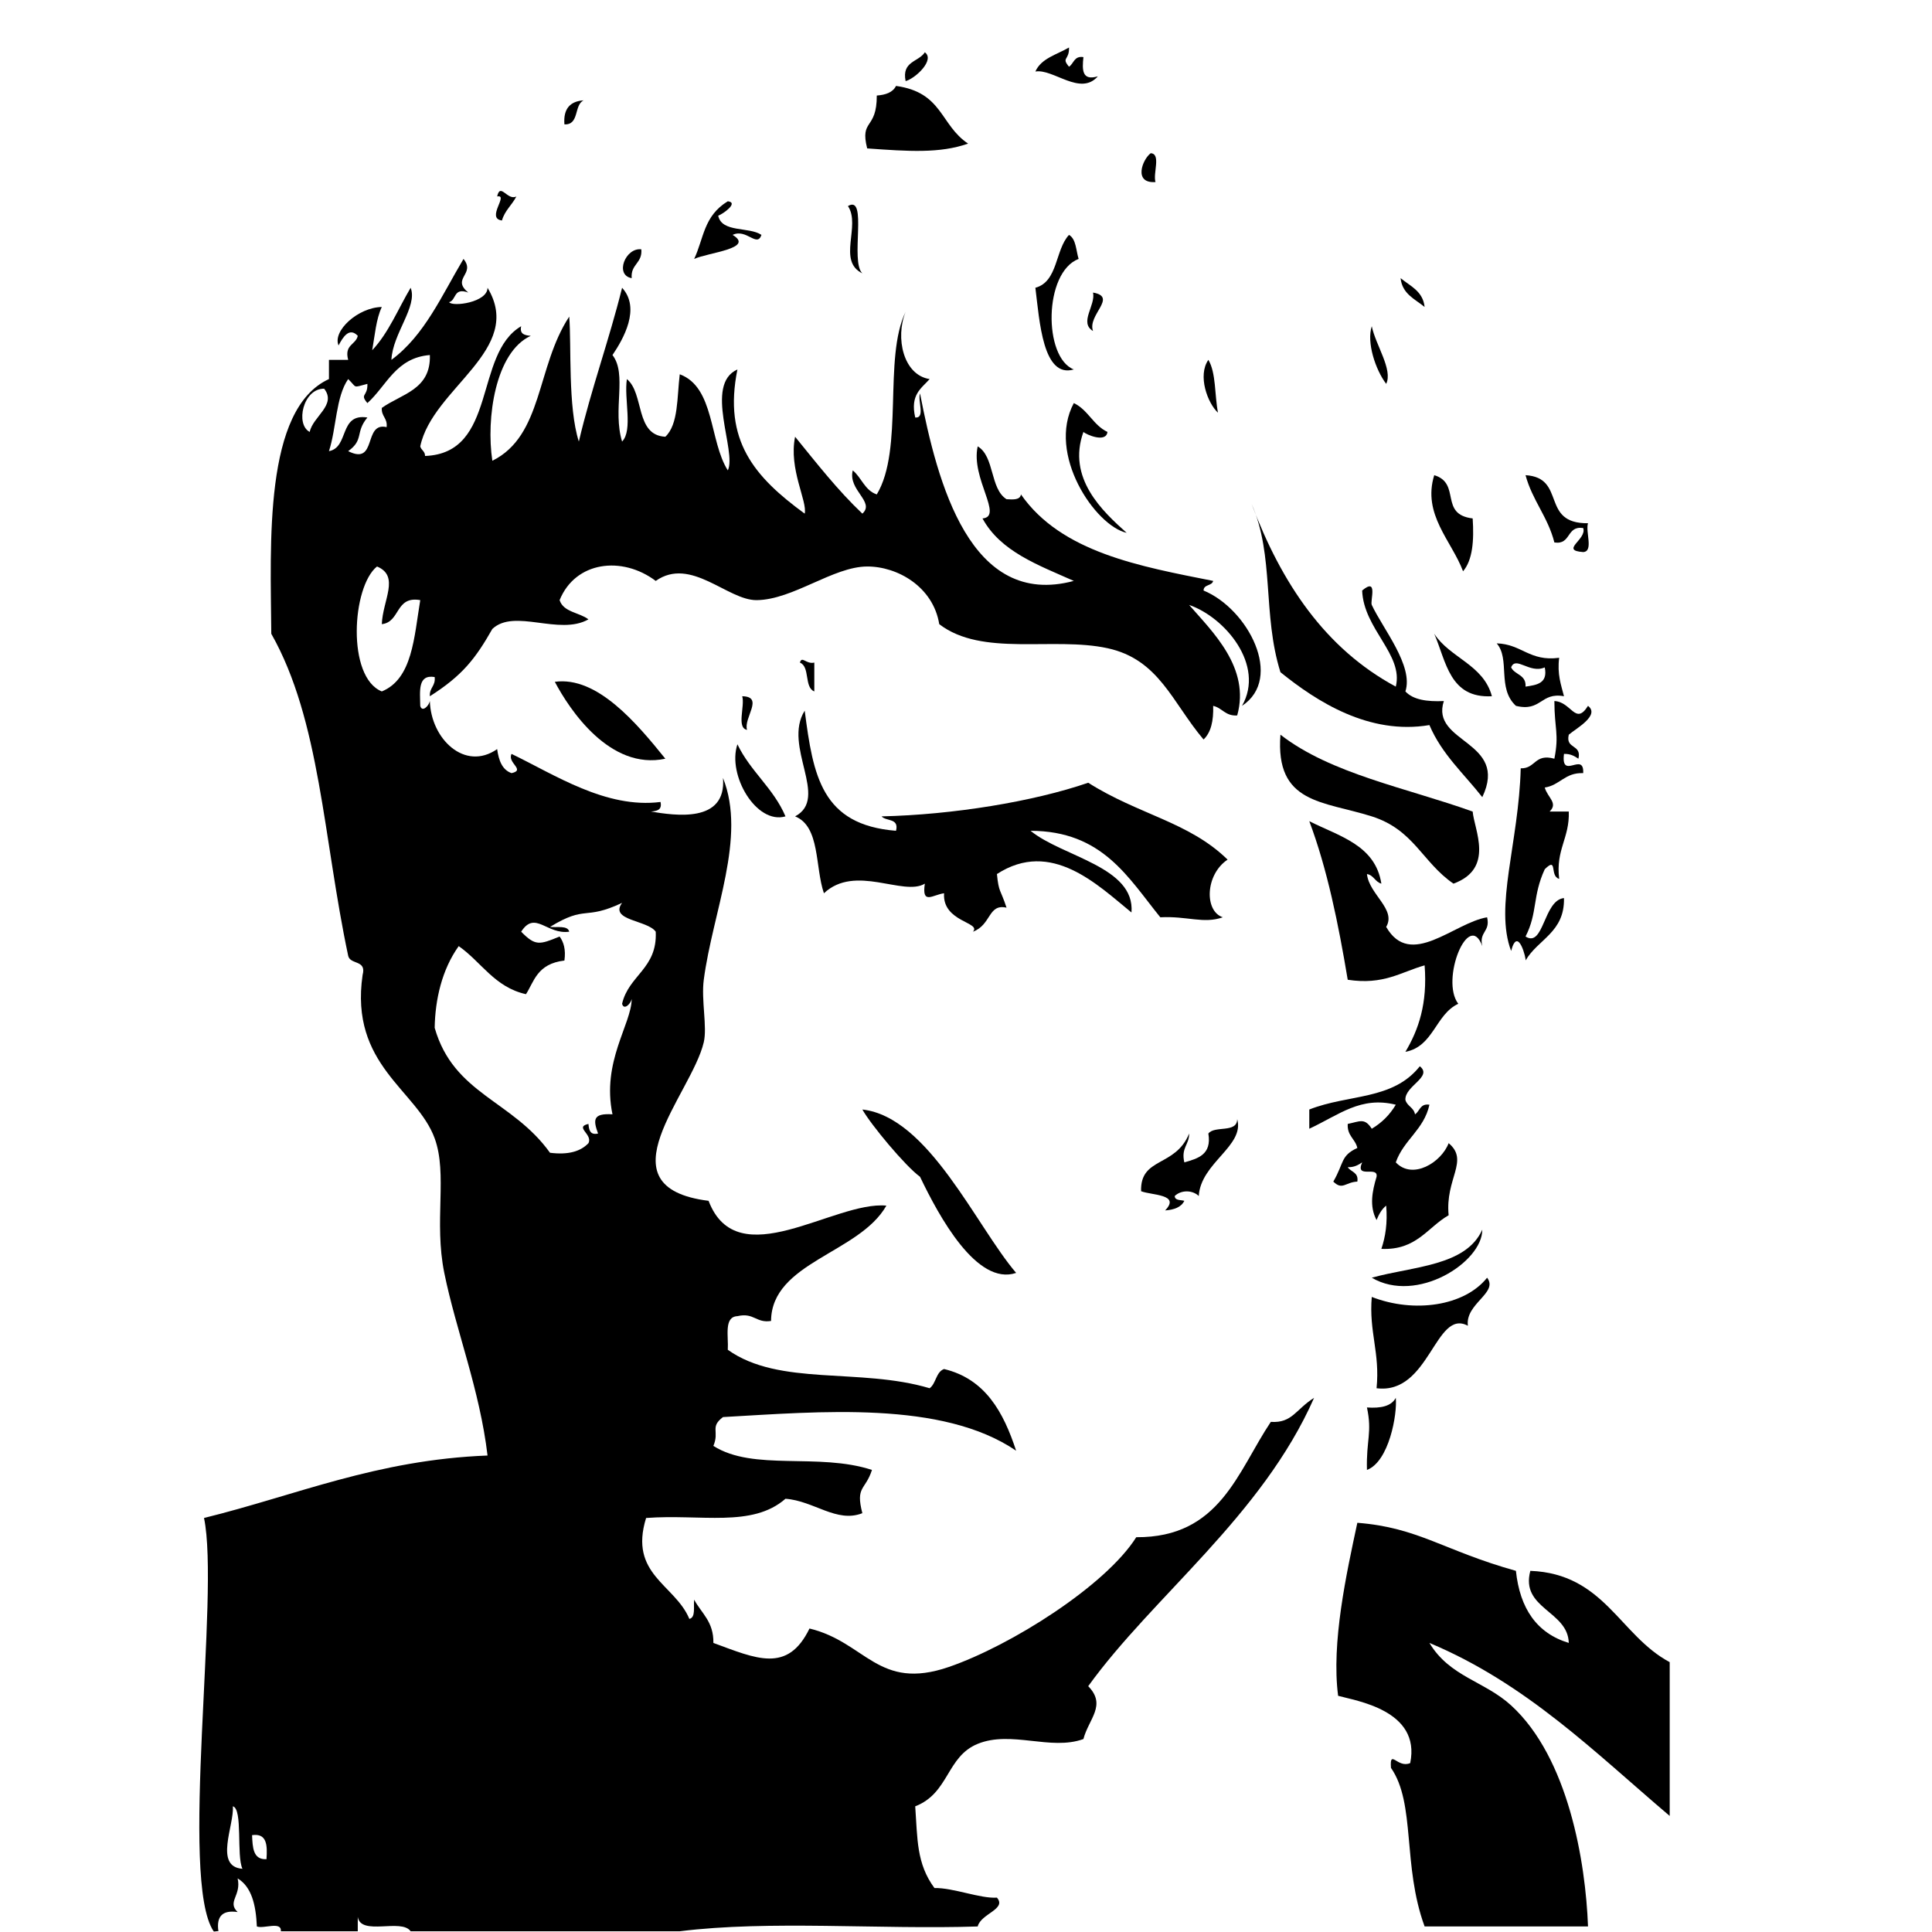 <?xml version="1.0" encoding="utf-8"?>
<!-- Generator: Adobe Illustrator 14.0.0, SVG Export Plug-In  -->
<!DOCTYPE svg PUBLIC "-//W3C//DTD SVG 1.1//EN" "http://www.w3.org/Graphics/SVG/1.1/DTD/svg11.dtd">
<svg version="1.1"
	 xmlns="http://www.w3.org/2000/svg" xmlns:xlink="http://www.w3.org/1999/xlink" xmlns:a="http://ns.adobe.com/AdobeSVGViewerExtensions/3.0/"
	 x="0px" y="0px" width="640px" height="640px" viewBox="-66.027 -15.731 640 640" enable-background="new -66.027 -15.731 640 640"
	 xml:space="preserve">
<defs>
</defs>
<path fill-rule="evenodd" clip-rule="evenodd" d="M288.096,0c0.145,4.343-2.651,3.206,0,6.368c1.622-1.036,1.648-3.66,4.777-3.184
	c-0.443,4.159-0.541,7.967,4.776,6.368c-5.815,6.674-14.753-2.593-20.695-1.592C278.911,3.551,284.093,2.363,288.096,0z"/>
<path fill-rule="evenodd" clip-rule="evenodd" d="M240.339,1.592c3.405,2.487-2.992,8.575-6.368,9.551
	C232.622,4.488,238.281,4.841,240.339,1.592z"/>
<path fill-rule="evenodd" clip-rule="evenodd" d="M230.788,12.735c15.501,2.13,14.581,12.911,23.878,19.103
	c-9.317,3.299-19.745,2.578-33.43,1.592c-2.492-9.847,3.213-5.979,3.184-17.511C227.385,15.7,229.741,14.873,230.788,12.735z"/>
<path fill-rule="evenodd" clip-rule="evenodd" d="M127.314,17.511c-3.27,1.505-1.35,8.202-6.368,7.959
	C120.533,20.281,122.835,17.809,127.314,17.511z"/>
<path fill-rule="evenodd" clip-rule="evenodd" d="M315.157,35.022c3.518,0.199,0.677,6.753,1.594,9.551
	C309.339,45.128,312.38,37.097,315.157,35.022z"/>
<path fill-rule="evenodd" clip-rule="evenodd" d="M98.66,49.349c1.047-4.768,3.402,1.521,6.368,0
	c-1.43,2.813-3.844,4.646-4.776,7.959C94.821,56.646,102.658,48.58,98.66,49.349z"/>
<path fill-rule="evenodd" clip-rule="evenodd" d="M214.869,52.533c6.71-4,0.626,18.433,4.775,22.287
	C211.226,70.732,219.229,59.025,214.869,52.533z"/>
<path fill-rule="evenodd" clip-rule="evenodd" d="M146.417,66.86c0.415,4.659-3.599,4.891-3.184,9.551
	C137.532,75.439,141.117,66.23,146.417,66.86z"/>
<path fill-rule="evenodd" clip-rule="evenodd" d="M397.936,76.411c3.194,2.646,7.4,4.275,7.96,9.55
	C402.705,83.317,398.495,81.689,397.936,76.411z"/>
<path fill-rule="evenodd" clip-rule="evenodd" d="M296.056,81.187c8.27,1.454-1.971,7.448,0,12.733
	C291.346,91.133,296.976,85.44,296.056,81.187z"/>
<path fill-rule="evenodd" clip-rule="evenodd" d="M388.388,92.33c1.267,6.222,7.068,14.399,4.775,19.103
	C389.588,106.673,386.634,97.726,388.388,92.33z"/>
<path fill-rule="evenodd" clip-rule="evenodd" d="M334.26,103.474c2.584,4.317,2.052,11.745,3.187,17.511
	C334.007,117.846,330.622,108.669,334.26,103.474z"/>
<path fill-rule="evenodd" clip-rule="evenodd" d="M409.082,141.678c8.997,2.713,1.524,12.989,12.733,14.329
	c0.485,7.381-0.017,13.781-3.185,17.509C414.87,163.442,405.067,154.679,409.082,141.678z"/>
<path fill-rule="evenodd" clip-rule="evenodd" d="M439.327,141.678c13.656,0.821,4.772,16.101,20.695,15.919
	c-0.918,2.801,1.924,9.354-1.593,9.553c-7.874-0.549,1.324-4.179,0-7.96c-5.637-0.862-3.914,5.639-9.55,4.776
	C446.741,155.489,441.58,150.039,439.327,141.678z"/>
<path fill-rule="evenodd" clip-rule="evenodd" d="M348.589,151.23c9.892,26.192,24.311,47.857,47.758,60.493
	c2.639-10.624-10.665-19.033-11.143-31.838c5.397-4.542,2.572,3.472,3.184,4.776c3.71,7.952,13.909,20.191,11.142,28.653
	c2.546,2.762,7.167,3.448,12.735,3.185c-4.581,14.015,21.684,13.068,12.736,31.838c-6.06-7.741-13.4-14.195-17.512-23.879
	c-19.984,3.374-37.334-7.802-49.352-17.511C352.131,187.793,356.176,168.435,348.589,151.23z"/>
<path fill-rule="evenodd" clip-rule="evenodd" d="M409.082,194.212c5.216,8.047,16.319,10.209,19.102,20.695
	C414.166,215.658,413.081,203.478,409.082,194.212z"/>
<path fill-rule="evenodd" clip-rule="evenodd" d="M154.376,235.602c-18.358,3.945-31.739-16.252-36.613-25.471
	C131.77,208.186,144.856,223.805,154.376,235.602z"/>
<path fill-rule="evenodd" clip-rule="evenodd" d="M179.846,214.907c7.374,0.123,0.347,7.213,1.593,11.144
	C177.879,225.364,180.794,218.206,179.846,214.907z"/>
<path fill-rule="evenodd" clip-rule="evenodd" d="M358.138,227.642c16.712,13.006,41.819,17.613,63.678,25.469
	c0.496,5.998,7.356,18.873-6.366,23.878c-10.343-7.093-13.07-17.85-27.062-22.285C372.234,249.582,356.37,250.63,358.138,227.642z"
	/>
<path fill-rule="evenodd" clip-rule="evenodd" d="M178.255,230.826c4.286,8.981,11.972,14.559,15.919,23.878
	C184.515,257.509,174.817,240.976,178.255,230.826z"/>
<path fill-rule="evenodd" clip-rule="evenodd" d="M367.691,256.296c9.859,4.996,21.865,7.851,23.878,20.693
	c-2.091-0.561-2.503-2.801-4.775-3.182c0.719,6.771,9.81,11.661,6.369,17.511c8.04,14.038,22.397-1.348,33.428-3.184
	c1.154,4.867-2.745,4.681-1.59,9.551c-4.484-12.267-13.971,11.216-7.958,19.101c-7.596,3.553-8.152,14.14-17.514,15.919
	c4.356-7.313,7.361-15.988,6.366-28.652c-7.859,2.222-13.568,6.593-25.469,4.774C377.31,290.191,373.635,272.111,367.691,256.296z"
	/>
<path fill-rule="evenodd" clip-rule="evenodd" d="M404.306,337.483c4.412,3.493-5.045,6.525-4.776,11.142
	c0.563,2.092,2.802,2.504,3.183,4.777c1.622-1.033,1.648-3.66,4.777-3.184c-1.797,8.286-8.539,11.625-11.143,19.104
	c5.584,5.91,15.104,0.003,17.509-6.366c6.939,5.806-1.229,11.745,0,23.878c-7.086,4.058-10.634,11.652-22.286,11.142
	c1.337-3.967,2.084-8.529,1.594-14.328c-1.488,1.169-2.413,2.895-3.187,4.775c-2.457-4.547-1.426-9.603,0-14.325
	c0.633-3.816-7.249,0.883-4.772-4.775c-1.283,0.842-2.585,1.658-4.777,1.593c1.034,1.617,3.661,1.644,3.184,4.772
	c-3.96,0.175-4.928,2.985-7.96,0c3.614-6.241,2.366-8.562,7.96-11.143c-0.685-3.032-3.428-3.999-3.184-7.96
	c4.065-0.835,5.57-2.109,7.961,1.594c3.329-1.978,5.98-4.628,7.959-7.96c-11.634-2.879-18.679,3.296-28.655,7.96
	c0-2.122,0-4.244,0-6.369C380.781,346.64,395.319,348.819,404.306,337.483z"/>
<path fill-rule="evenodd" clip-rule="evenodd" d="M270.583,405.935c-13.049,4.415-25.613-18.85-31.836-31.838
	c-4.923-3.592-16.267-17.244-19.104-22.288C241.567,354.242,257.357,390.49,270.583,405.935z"/>
<path fill-rule="evenodd" clip-rule="evenodd" d="M425.001,391.606c0.062,10.784-21.71,24.722-36.613,15.919
	C402.095,403.724,419.591,403.712,425.001,391.606z"/>
<path fill-rule="evenodd" clip-rule="evenodd" d="M426.591,407.526c3.854,5.001-7.306,8.55-6.365,15.919
	c-10.836-5.858-12.623,22.93-30.249,20.694c1.186-11.795-2.573-18.647-1.589-30.245C402.347,419.34,419.098,416.961,426.591,407.526
	z"/>
<path fill-rule="evenodd" clip-rule="evenodd" d="M1.554,487.121c30.653-7.553,57.148-19.262,93.922-20.691
	c-2.573-21.812-10.466-41.477-14.327-60.494c-3.475-17.111,1.15-32.673-3.183-44.573c-5.848-16.056-28.218-24.197-23.878-54.125
	c1.395-5.11-4.13-3.3-4.777-6.369c-8.269-38.961-9.236-78.019-25.47-106.656c-0.223-29.864-2.598-74.457,19.103-84.373
	c0-2.122,0-4.244,0-6.366c2.122,0,4.246,0,6.367,0c-1.364-5.079,2.505-4.923,3.183-7.959c-2.806-2.949-4.928,0.409-6.366,3.184
	c-2.08-4.79,6.454-12.606,14.325-12.737c-1.883,3.955-2.305,9.371-3.183,14.329c5.414-5.729,8.586-13.7,12.736-20.694
	c2.417,6.179-5.996,15.194-6.369,23.878c11.003-8.1,16.735-21.471,23.879-33.432c4.129,5.094-4.18,6.402,1.592,11.145
	c-5.007-1.825-3.87,2.5-6.368,3.184c1.208,1.617,12.716,0.072,12.735-4.775c12.427,20.559-18.252,33.173-22.287,52.533
	c0.303,1.29,1.597,1.587,1.591,3.184c24.041-0.902,16.099-33.781,31.839-42.981c-0.585,2.708,1.241,3.003,3.185,3.184
	c-11.764,5.363-14.856,27.396-12.736,41.389c16.821-8.343,14.534-31.125,25.47-47.757c0.768,9.578-0.486,29.988,3.185,41.389
	c4.148-17.605,9.999-33.514,14.326-50.94c6.221,6.775,0.455,16.921-3.183,22.285c4.93,6.377-0.037,18.122,3.183,28.656
	c3.664-3.768,0.571-14.287,1.594-20.696c5.818,4.796,2.639,18.588,12.734,19.104c4.379-4.11,3.84-13.143,4.775-20.694
	c11.611,4.308,9.74,22.098,15.919,31.838c3.061-6.256-7.975-28.46,3.184-33.43c-4.77,23.569,5.607,35.576,22.287,47.757
	c0.925-4.16-5.362-14.763-3.183-25.471c7.144,8.774,14.11,17.727,22.285,25.471c4.31-3.902-4.856-7.789-3.183-14.327
	c2.924,2.381,3.968,6.643,7.959,7.959c9.024-14.979,2.089-45.144,9.551-60.492c-3.5,8.636-0.745,20.959,7.959,22.285
	c-2.742,3.097-6.529,5.146-4.774,12.737c3.451,0.267,0.72-5.648,1.591-7.96c5.793,29.859,16.66,71.289,50.942,62.084
	c-11.745-5.237-24.26-9.704-30.248-20.695c7.054-0.606-3.946-13.281-1.592-23.878c5.652,3.369,4.017,14.025,9.551,17.509
	c2.262,0.138,4.509,0.264,4.776-1.59c13.412,19.265,39.549,23.849,63.677,28.654c-0.394,1.727-3.163,1.079-3.183,3.184
	c14.736,6.076,26.676,29.027,12.735,38.206c7.715-13.491-5.636-29.347-17.514-33.43c7.723,8.881,20.343,20.838,15.92,36.612
	c-3.96,0.247-4.928-2.5-7.959-3.183c0.159,4.935-0.724,8.83-3.183,11.142c-10.39-12.25-14.719-26.545-31.84-30.245
	c-18.01-3.891-41.5,2.958-55.716-7.959c-2.021-12.424-13.863-19.134-23.879-19.103c-11.272,0.036-24.582,11.033-36.614,11.144
	c-9.669,0.088-21.797-14.539-33.43-6.368c-11.157-8.394-26.625-6.504-31.838,6.368c1.279,4.026,6.553,4.061,9.551,6.366
	c-9.697,5.516-24.53-3.726-31.838,3.186c-5.616,9.876-9.92,15.429-20.695,22.287c-0.202-2.856,1.948-3.358,1.593-6.368
	c-5.702-0.926-4.84,4.71-4.776,9.551c0.561,2.231,2.802,0.139,3.183-1.592c0.352,12.535,11.582,23.386,22.287,15.919
	c0.532,3.714,1.632,6.857,4.776,7.959c4.768-1.047-1.523-3.403,0-6.368c14.162,6.812,31.268,18.231,49.349,15.919
	c0.585,2.707-1.242,3.003-3.183,3.182c7.84,1.267,25.081,4.026,23.878-11.142c7.862,19.713-3.409,44.316-6.369,66.858
	c-0.889,6.777,1.196,15.6,0,20.696c-4.066,17.337-34.684,48.001,1.592,52.532c9.559,25.065,41.56-0.023,58.899,1.591
	c-8.968,15.837-38.045,18.721-38.204,38.207c-5.025,0.777-5.622-2.868-11.144-1.594c-4.553,0.223-2.912,6.644-3.184,11.144
	c17.091,12.184,43.722,5.838,66.86,12.735c2.156-1.558,2.063-5.366,4.776-6.366c13.687,3.293,19.68,14.284,23.876,27.062
	c-24.539-16.712-65.191-12.927-97.103-11.144c-4.438,3.37-1.104,4.622-3.185,9.55c13.359,8.491,34.735,2.148,52.533,7.96
	c-2.197,6.843-5.509,5.34-3.185,14.328c-8.506,3.366-16.09-4.122-25.47-4.775c-11.048,9.654-28.014,5.001-46.166,6.366
	c-5.812,18.725,9.592,22.013,14.328,33.432c2.161-0.494,1.321-3.988,1.591-6.366c2.415,4.48,6.506,7.291,6.369,14.325
	c14.152,5.192,24.589,10.183,31.838-4.777c18.668,4.493,22.724,20.801,46.165,12.737c20.594-7.086,51.962-26.938,62.083-42.981
	c27.75,0.155,33.51-21.679,44.573-38.207c7.117,0.474,8.229-4.147,14.331-7.96c-17.209,39.102-53.362,65.744-74.823,95.515
	c6.171,6.299,0.16,10.819-1.589,17.512c-10.84,3.949-23.91-2.945-35.023,1.594c-10.389,4.239-9.417,16.326-20.693,20.691
	c0.771,10.715,0.361,18.923,6.366,27.065c6.244-0.124,15.196,3.563,20.696,3.183c3.365,3.832-5.313,5.274-6.368,9.55
	c-32.371,1.061-68.979-2.119-98.698,1.594c-29.716,0-59.432,0-89.146,0c-3.037-4.392-16.536,1.674-17.513-4.777
	c0,1.593,0,3.184,0,4.777c-8.49,0-16.98,0-25.47,0c0.268-3.451-5.646-0.724-7.959-1.594c-0.308-7.12-1.731-13.125-6.368-15.921
	c1.319,5.715-3.589,7.705,0,11.148c-4.982-0.738-7.104,1.384-6.366,6.366c-0.238-0.199-1.428,0.244-1.593,0
	C-6.701,606.995,6.869,512.263,1.554,487.121z M41.351,113.025c-6.997-0.085-9.6,11.885-4.776,14.327
	C37.595,122.229,45.595,118.429,41.351,113.025z M55.678,117.799c-2.652-3.161,0.145-2.023,0-6.366
	c-5.11,1.324-3.301,1.355-6.368-1.594c-4.129,5.954-3.88,16.285-6.367,23.879c6.733-1.225,3.268-12.65,12.735-11.142
	c-4.129,4.989-1.051,7.344-6.368,11.142c9.755,4.925,4.872-9.771,12.736-7.959c0.355-3.01-1.795-3.51-1.594-6.366
	c6.496-4.648,16.299-5.987,15.919-17.513C65.076,102.79,62.101,112.021,55.678,117.799z M60.453,213.313
	c10.167-4.16,10.688-17.966,12.736-30.244c-8.364-1.465-6.518,7.28-12.736,7.959c0.28-7.908,6.075-15.927-1.591-19.103
	C50.535,178.579,48.768,208.606,60.453,213.313z M151.192,292.908c-2.7-3.874-15.482-3.656-11.144-9.55
	c-12.753,5.975-11.665,0.529-23.878,7.959c2.382,0.272,5.876-0.567,6.368,1.59c-7.412,1.054-11.325-7.167-15.919,0
	c4.683,4.77,6.024,4.361,12.735,1.594c1.335,1.847,2.099,4.267,1.592,7.959c-9.137,1.073-10.066,7.078-12.736,11.144
	c-10.424-2.313-14.78-10.689-22.285-15.919c-5.579,7.806-7.804,17.725-7.959,27.061c6.302,22.044,25.68,23.914,38.204,41.391
	c6.079,0.77,10.162-0.45,12.736-3.182c1.522-2.967-4.766-5.321,0-6.371c0.181,1.943,0.476,3.77,3.183,3.184
	c-1.627-4.477-1.807-6.782,4.776-6.366c-3.639-17.455,6.279-29.782,6.368-38.204c-0.381,1.729-2.621,3.82-3.185,1.589
	C142.223,307.287,151.772,305.164,151.192,292.908z M14.29,603.33c-2.056-4.314,0.189-19.832-3.185-20.696
	C11.624,588.853,4.775,602.637,14.29,603.33z M22.249,600.147c0.313-4.56,0.197-8.687-4.776-7.959
	C17.658,596.249,17.772,600.375,22.249,600.147z"/>
<path fill-rule="evenodd" clip-rule="evenodd" d="M175.071,50.941c3.786,0.468-1.77,4.308-3.185,4.775
	c1.182,5.718,10.219,3.576,14.328,6.366c-1.466,4.34-4.977-2.223-9.551,0c7.471,4.505-8.062,5.828-12.736,7.959
	C167.137,63.233,167.034,55.813,175.071,50.941z"/>
<path fill-rule="evenodd" clip-rule="evenodd" d="M276.954,79.595c7.53-2.021,6.518-12.584,11.142-17.513
	c2.367,1.35,2.305,5.127,3.184,7.959c-11.582,4.423-11.726,32.682-1.59,36.615C279.43,109.673,278.345,90.661,276.954,79.595z"/>
<path fill-rule="evenodd" clip-rule="evenodd" d="M289.689,117.799c4.695,2.2,6.444,7.353,11.142,9.553
	c-0.407,3.727-6.995,0.917-7.958,0c-5.523,15.324,6.377,26.335,14.325,33.43C296.782,158.462,280.642,134.681,289.689,117.799z"/>
<path fill-rule="evenodd" clip-rule="evenodd" d="M429.773,197.394c8.277,0.215,10.883,6.102,20.696,4.777
	c-0.696,5.472,0.629,8.923,1.593,12.735c-7.797-1.427-7.479,5.258-15.919,3.184C429.805,212.253,434.32,202.593,429.773,197.394z
	 M439.327,211.723c3.695-0.549,7.462-1.031,6.365-6.369c-5.029,2.195-9.607-3.938-11.142,0
	C435.763,207.857,439.602,207.732,439.327,211.723z"/>
<path fill-rule="evenodd" clip-rule="evenodd" d="M198.95,203.763c0.694-2.363,2.037,0.627,4.775,0c0,3.184,0,6.368,0,9.55
	C200.293,211.972,202.382,205.108,198.95,203.763z"/>
<path fill-rule="evenodd" clip-rule="evenodd" d="M439.327,294.502c6.062,3.874,5.938-12.056,12.735-12.735
	c0.262,11.406-8.666,13.62-12.735,20.695c0.388-0.067-2.483-11.92-4.776-3.184c-5.589-14.735,2.521-35.753,3.183-60.493
	c4.943,0.164,4.542-5.009,11.146-3.184c1.624-8.231,0.021-9.792,0-19.103c5.662,0.25,6.972,8.252,11.143,1.592
	c4.08,3.164-4.038,7.531-6.37,9.552c-1.187,4.9,4.373,3.06,3.187,7.959c-1.282-0.843-2.584-1.66-4.776-1.592
	c-1.099,8.906,6.705-0.978,6.367,6.368c-6.076-0.236-7.664,4.007-12.737,4.774c0.902,3.314,4.552,5.146,1.594,7.959
	c2.123,0,4.243,0,6.366,0c0.312,8.799-4.386,12.597-3.183,22.288c-3.28-0.854-0.378-7.53-4.777-3.184
	C441.562,281.177,443.365,286.628,439.327,294.502z"/>
<path fill-rule="evenodd" clip-rule="evenodd" d="M339.036,288.134c-6.401,2.256-11.729-0.468-20.695,0
	c-10.695-13.182-19.157-28.598-42.98-28.654c10.567,8.654,34.659,11.877,33.432,27.062c-11.189-9.113-26.564-24.402-44.574-12.735
	c0.618,6.274,1.131,4.867,3.183,11.142c-6.156-1.404-4.994,5.706-11.143,7.959c2.97-3.143-10.188-3.164-9.551-12.733
	c-3.698,0.466-7.459,4-6.368-3.186c-7.106,4.325-23.055-6.594-33.43,3.186c-2.99-8.684-1.208-22.139-9.551-25.471
	c11.465-6.087-4.217-23.205,3.183-35.021c2.806,21.632,5.589,37.828,30.246,39.797c1.096-4.281-3.291-3.077-4.776-4.776
	c23.616-0.538,50.25-4.878,68.45-11.143c16.669,10.581,33.413,12.967,46.168,25.469
	C333.195,273.992,332.889,286.088,339.036,288.134z"/>
<path fill-rule="evenodd" clip-rule="evenodd" d="M396.347,447.323c0.532,5.348-2.208,21.111-9.553,23.879
	c-0.276-9.892,1.787-12.31,0-20.691C391.367,450.836,394.881,450.106,396.347,447.323z"/>
<path fill-rule="evenodd" clip-rule="evenodd" d="M460.022,622.432c-18.041,0-36.083,0-54.127,0
	c-7.416-20.206-2.91-40.704-11.143-52.529c-0.479-6.506,2.203,0.267,6.37-1.594c3.625-17.61-18.205-20.646-23.879-22.285
	c-2.297-17.556,2.756-40.466,6.366-57.31c20.303,1.573,28.531,9.211,52.533,15.919c1.31,12.486,6.922,20.668,17.509,23.878
	c-0.253-10.661-16.129-11.314-12.731-23.878c24.52,0.948,29.56,21.378,46.163,30.244c0,16.979,0,33.964,0,50.944
	c-24.69-20.948-47.43-43.84-79.595-57.311c6.73,11.243,18.236,12.624,27.062,20.695
	C453.513,566.544,459.241,601.111,460.022,622.432z"/>
<path fill-rule="evenodd" clip-rule="evenodd" d="M343.812,354.996c2.515,8.911-12.071,14.435-12.735,25.468
	c-2.092-2.04-5.869-2.04-7.96,0c0.043,1.551,1.952,1.235,3.183,1.593c-1.045,2.138-3.4,2.967-6.365,3.185
	c5.224-5.415-4.381-4.976-7.96-6.366c-0.337-11.432,11.329-7.832,15.918-19.106c0.035,3.75-2.743,4.688-1.593,9.554
	c4.54-1.299,9.113-2.562,7.96-9.554C336.304,357.036,343.781,359.737,343.812,354.996z"/>
</svg>
